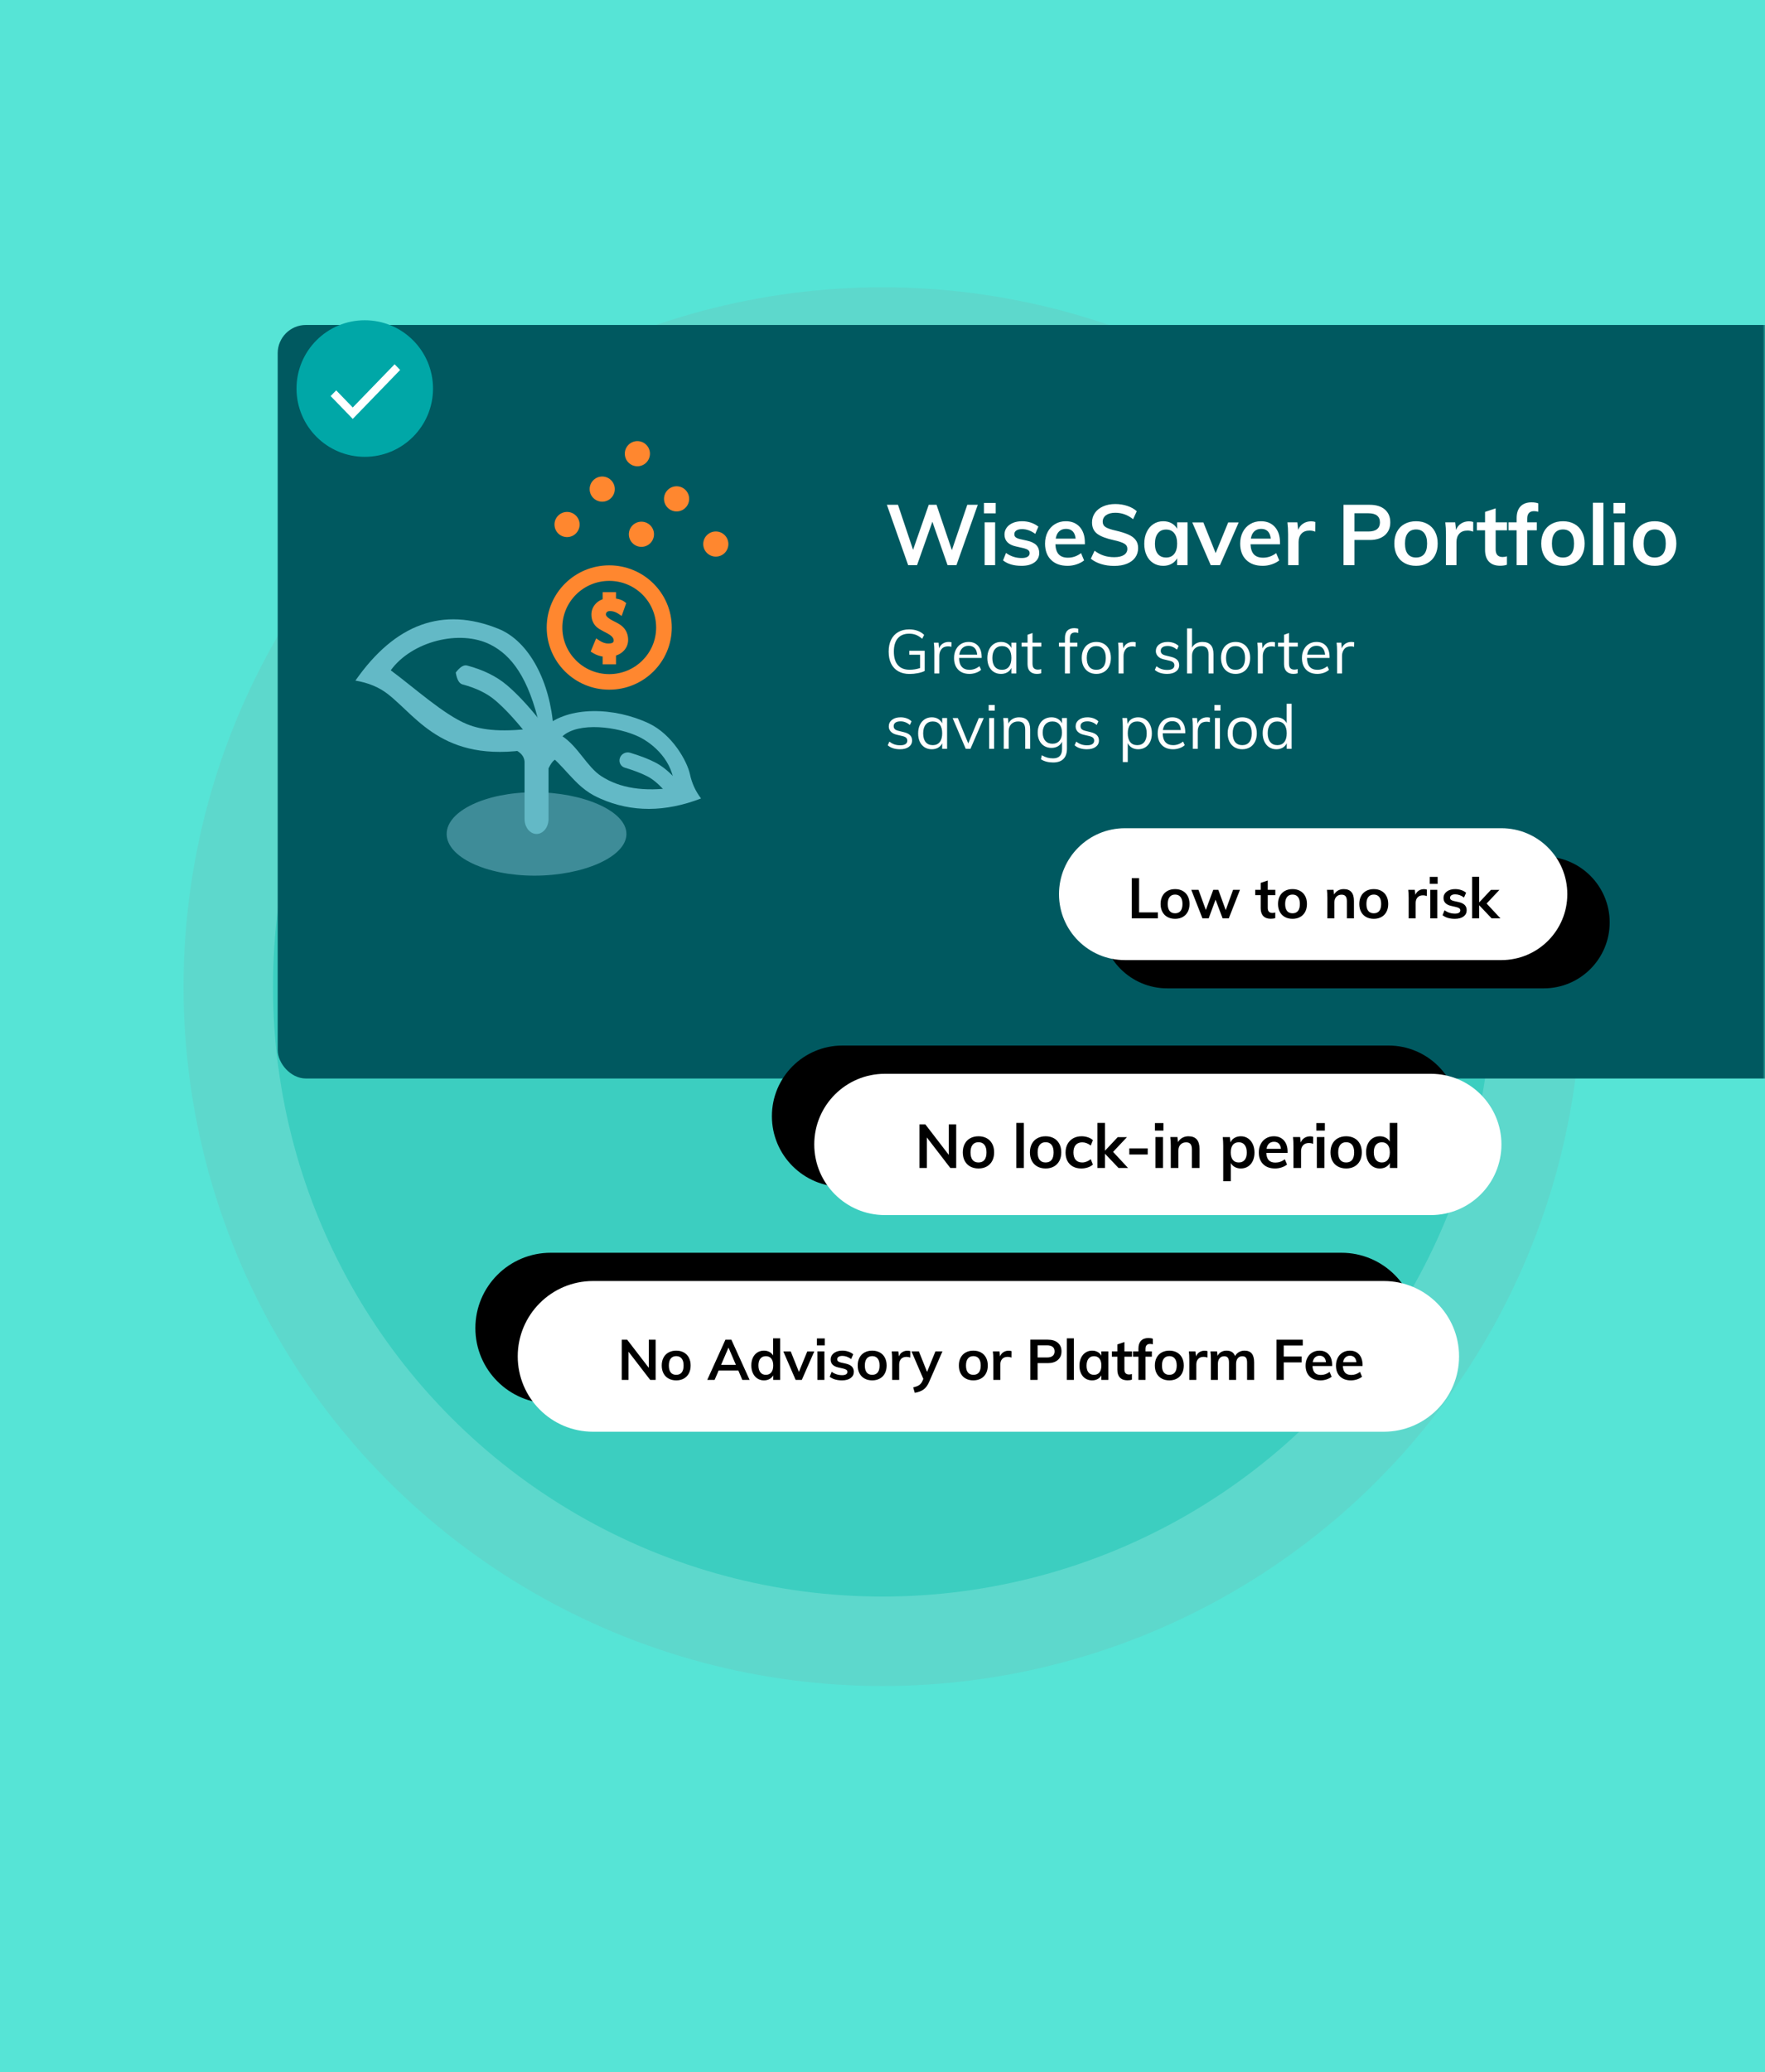 <svg xmlns="http://www.w3.org/2000/svg" xmlns:xlink="http://www.w3.org/1999/xlink" width="375" height="440" viewBox="0 0 375 440">
    <defs>
        <path id="gw42imm23a" d="M0 0H375V440H0z"/>
        <path id="pjombp7fad" d="M18.657 17.71c10.304 0 19.54-3.965 19.54-8.855C38.196 3.965 28.96 0 18.656 0 8.353 0 0 3.965 0 8.855c0 4.89 8.353 8.855 18.657 8.855z"/>
        <path id="4275eby5pf" d="M14 .857h80c7.732 0 14 6.268 14 14s-6.268 14-14 14H14c-7.732 0-14-6.268-14-14s6.268-14 14-14z"/>
        <path id="zp9hosc14h" d="M15 0h116c8.284 0 15 6.716 15 15 0 8.284-6.716 15-15 15H15C6.716 30 0 23.284 0 15 0 6.716 6.716 0 15 0z"/>
        <path id="85alb0tboj" d="M16 0h168c8.837 0 16 7.163 16 16s-7.163 16-16 16H16C7.163 32 0 24.837 0 16S7.163 0 16 0z"/>
        <filter id="cohmi3bx1c" width="127.5%" height="157.5%" x="-13.7%" y="-28.8%" filterUnits="objectBoundingBox">
            <feOffset dx="10" dy="14" in="SourceAlpha" result="shadowOffsetOuter1"/>
            <feGaussianBlur in="shadowOffsetOuter1" result="shadowBlurOuter1" stdDeviation="5"/>
            <feColorMatrix in="shadowBlurOuter1" result="shadowMatrixOuter1" values="0 0 0 0 0 0 0 0 0 0 0 0 0 0 0 0 0 0 0.15 0"/>
            <feMerge>
                <feMergeNode in="shadowMatrixOuter1"/>
                <feMergeNode in="SourceGraphic"/>
            </feMerge>
        </filter>
        <filter id="tq7ksyu0ke" width="163.9%" height="346.4%" x="-23.6%" y="-101.8%" filterUnits="objectBoundingBox">
            <feOffset dx="9" dy="6" in="SourceAlpha" result="shadowOffsetOuter1"/>
            <feGaussianBlur in="shadowOffsetOuter1" result="shadowBlurOuter1" stdDeviation="10"/>
            <feColorMatrix in="shadowBlurOuter1" values="0 0 0 0 0 0 0 0 0 0 0 0 0 0 0 0 0 0 0.3 0"/>
        </filter>
        <filter id="15ajwyb83g" width="147.3%" height="330%" x="-17.5%" y="-95%" filterUnits="objectBoundingBox">
            <feOffset dx="9" dy="6" in="SourceAlpha" result="shadowOffsetOuter1"/>
            <feGaussianBlur in="shadowOffsetOuter1" result="shadowBlurOuter1" stdDeviation="10"/>
            <feColorMatrix in="shadowBlurOuter1" values="0 0 0 0 0 0 0 0 0 0 0 0 0 0 0 0 0 0 0.3 0"/>
        </filter>
        <filter id="7prjyx4cui" width="134.5%" height="315.6%" x="-12.8%" y="-89.1%" filterUnits="objectBoundingBox">
            <feOffset dx="9" dy="6" in="SourceAlpha" result="shadowOffsetOuter1"/>
            <feGaussianBlur in="shadowOffsetOuter1" result="shadowBlurOuter1" stdDeviation="10"/>
            <feColorMatrix in="shadowBlurOuter1" values="0 0 0 0 0 0 0 0 0 0 0 0 0 0 0 0 0 0 0.3 0"/>
        </filter>
    </defs>
    <g fill="none" fill-rule="evenodd">
        <g>
            <mask id="2r6h73bq7b" fill="#fff">
                <use xlink:href="#gw42imm23a"/>
            </mask>
            <use fill="#56E4D6" xlink:href="#gw42imm23a"/>
            <circle cx="187.5" cy="209.5" r="148.5" fill="#5DD8CC" mask="url(#2r6h73bq7b)"/>
            <circle cx="187.5" cy="209.5" r="129.5" fill="#3CCEC0" mask="url(#2r6h73bq7b)"/>
            <g mask="url(#2r6h73bq7b)">
                <g filter="url(#cohmi3bx1c)" transform="translate(49 55)">
                    <rect width="335" height="160" fill="#005960" rx="6"/>
                    <path fill="#FFF" fill-rule="nonzero" d="M135.84 51l3.258-9.216L142.32 51h1.89l4.536-12.816h-2.232l-3.276 9.63-3.258-9.63h-1.656l-3.33 9.558-3.204-9.558h-2.358L133.95 51h1.89zm16.714-10.998v-2.214h-2.501v2.214h2.501zM152.43 51v-9.09h-2.233V51h2.233zm5.608.144c1.164 0 2.082-.246 2.754-.738.672-.492 1.008-1.158 1.008-1.998 0-.684-.207-1.239-.621-1.665-.414-.426-1.071-.741-1.971-.945l-1.548-.342c-.42-.108-.717-.24-.891-.396-.174-.156-.261-.366-.261-.63 0-.336.144-.6.432-.792.288-.192.69-.288 1.206-.288.96 0 1.896.336 2.808 1.008l.666-1.53c-.456-.372-.984-.657-1.584-.855-.6-.198-1.224-.297-1.872-.297-.744 0-1.398.12-1.962.36-.564.24-1.002.573-1.314.999-.312.426-.468.915-.468 1.467 0 1.332.828 2.178 2.484 2.538l1.512.342c.492.12.84.261 1.044.423.204.162.306.381.306.657 0 .324-.147.576-.441.756-.294.18-.711.27-1.251.27-1.248 0-2.358-.36-3.33-1.08l-.63 1.584c.972.768 2.28 1.152 3.924 1.152zm9.784 0c.649 0 1.287-.105 1.917-.315.63-.21 1.161-.489 1.594-.837l-.648-1.548c-.852.648-1.776.972-2.773.972-.863 0-1.514-.231-1.953-.693-.438-.462-.68-1.179-.728-2.151h6.264v-.342c0-1.416-.363-2.529-1.09-3.339-.725-.81-1.713-1.215-2.96-1.215-.852 0-1.614.201-2.286.603-.672.402-1.194.963-1.566 1.683-.373.72-.559 1.542-.559 2.466 0 1.464.427 2.616 1.279 3.456.851.84 2.021 1.26 3.51 1.26zm1.71-5.778h-4.23c.109-.672.352-1.185.73-1.539.377-.354.867-.531 1.466-.531.6 0 1.071.174 1.413.522.343.348.55.864.621 1.548zm8.183 5.796c1.044 0 1.95-.156 2.718-.468.768-.312 1.356-.753 1.764-1.323.408-.57.612-1.239.612-2.007 0-.696-.18-1.275-.54-1.737-.36-.462-.876-.84-1.548-1.134-.672-.294-1.542-.567-2.61-.819-1.032-.228-1.761-.474-2.187-.738-.426-.264-.639-.648-.639-1.152 0-.588.24-1.053.72-1.395.48-.342 1.134-.513 1.962-.513 1.38 0 2.64.456 3.78 1.368l.774-1.692c-.516-.48-1.179-.855-1.989-1.125s-1.665-.405-2.565-.405c-.984 0-1.851.168-2.601.504-.75.336-1.329.798-1.737 1.386-.408.588-.612 1.26-.612 2.016 0 1.056.366 1.86 1.098 2.412.732.552 1.902 1.002 3.51 1.35 1.032.228 1.773.471 2.223.729.45.258.675.627.675 1.107 0 .564-.243 1.002-.729 1.314-.486.312-1.173.468-2.061.468-.804 0-1.545-.111-2.223-.333-.678-.222-1.329-.567-1.953-1.035l-.792 1.692c.6.492 1.329.87 2.187 1.134.858.264 1.779.396 2.763.396zm10.433-.018c.66 0 1.248-.141 1.764-.423.516-.282.911-.675 1.188-1.179V51h2.214v-9.09h-2.214v1.368c-.276-.504-.672-.897-1.188-1.179-.517-.282-1.105-.423-1.764-.423-.78 0-1.476.201-2.088.603-.613.402-1.09.966-1.431 1.692-.342.726-.513 1.557-.513 2.493 0 .936.167 1.758.504 2.466.335.708.81 1.254 1.422 1.638.612.384 1.314.576 2.106.576zm.612-1.764c-.756 0-1.341-.252-1.755-.756-.415-.504-.621-1.224-.621-2.16 0-.948.206-1.689.62-2.223.415-.534.994-.801 1.738-.801.755 0 1.337.258 1.745.774.409.516.613 1.254.613 2.214 0 .936-.204 1.662-.612 2.178-.409.516-.984.774-1.728.774zm11.44 1.62l3.978-9.072h-2.232l-2.664 6.516-2.61-6.516h-2.358L198.237 51h1.962zm9.082.144c.648 0 1.287-.105 1.917-.315.63-.21 1.161-.489 1.594-.837l-.649-1.548c-.851.648-1.775.972-2.772.972-.864 0-1.514-.231-1.953-.693-.438-.462-.68-1.179-.728-2.151h6.263v-.342c0-1.416-.363-2.529-1.089-3.339s-1.713-1.215-2.96-1.215c-.852 0-1.614.201-2.286.603-.672.402-1.195.963-1.566 1.683-.373.72-.558 1.542-.558 2.466 0 1.464.425 2.616 1.278 3.456.852.84 2.022 1.26 3.51 1.26zm1.71-5.778h-4.23c.108-.672.352-1.185.73-1.539.377-.354.866-.531 1.466-.531s1.072.174 1.413.522c.343.348.55.864.621 1.548zM216.906 51v-4.914c0-.732.201-1.32.603-1.764.402-.444.987-.666 1.755-.666.408 0 .804.078 1.188.234l.018-2.052c-.252-.096-.552-.144-.9-.144-.624 0-1.182.156-1.674.468-.492.312-.852.762-1.08 1.35l-.18-1.602h-2.106c.096.756.144 1.614.144 2.574V51h2.232zm11.865 0v-5.346h3.24c1.368 0 2.439-.336 3.213-1.008.774-.672 1.161-1.584 1.161-2.736 0-1.152-.384-2.061-1.152-2.727-.768-.666-1.842-.999-3.222-.999h-5.562V51h2.322zm2.97-7.146h-2.97v-3.87h2.97c.816 0 1.428.165 1.836.495.408.33.612.813.612 1.449 0 .624-.207 1.101-.621 1.431-.414.33-1.023.495-1.827.495zm10.126 7.29c.913 0 1.716-.192 2.413-.576.696-.384 1.232-.933 1.61-1.647.379-.714.568-1.551.568-2.511 0-.96-.19-1.797-.567-2.511-.379-.714-.915-1.263-1.611-1.647-.697-.384-1.5-.576-2.412-.576-.924 0-1.737.192-2.44.576-.702.384-1.242.933-1.62 1.647-.377.714-.566 1.551-.566 2.511 0 .96.189 1.797.567 2.511.377.714.917 1.263 1.62 1.647.702.384 1.514.576 2.439.576zm-.017-1.764c-.756 0-1.335-.249-1.737-.747-.403-.498-.603-1.239-.603-2.223 0-.972.204-1.713.612-2.223.407-.51.99-.765 1.745-.765.745 0 1.32.255 1.728.765.409.51.613 1.251.613 2.223 0 .984-.202 1.725-.603 2.223-.403.498-.987.747-1.755.747zm8.596 1.62v-4.914c0-.732.201-1.32.603-1.764.402-.444.987-.666 1.755-.666.408 0 .804.078 1.188.234l.018-2.052c-.252-.096-.552-.144-.9-.144-.624 0-1.182.156-1.674.468-.492.312-.852.762-1.08 1.35l-.18-1.602h-2.106c.096.756.144 1.614.144 2.574V51h2.232zm9.28.126c.565 0 1.045-.072 1.44-.216v-1.782c-.324.096-.623.144-.9.144-.995 0-1.494-.534-1.494-1.602v-4.068h2.413V41.91h-2.413v-2.97l-2.25.756v2.214h-1.745v1.692h1.745v4.176c0 1.08.276 1.908.829 2.484.551.576 1.344.864 2.375.864zM265.48 51v-7.398h2.034V41.91h-2.034v-.774c0-1.068.486-1.602 1.458-1.602.252 0 .546.042.882.126v-1.782c-.384-.144-.858-.216-1.422-.216-1.02 0-1.803.291-2.349.873-.546.582-.819 1.413-.819 2.493v.882h-1.728v1.692h1.728V51h2.25zm7.607.144c.911 0 1.715-.192 2.411-.576.696-.384 1.233-.933 1.611-1.647.378-.714.567-1.551.567-2.511 0-.96-.189-1.797-.567-2.511-.377-.714-.915-1.263-1.61-1.647-.697-.384-1.5-.576-2.412-.576-.925 0-1.738.192-2.44.576-.702.384-1.242.933-1.62 1.647-.377.714-.567 1.551-.567 2.511 0 .96.19 1.797.567 2.511.378.714.918 1.263 1.62 1.647.702.384 1.515.576 2.44.576zm-.019-1.764c-.755 0-1.334-.249-1.737-.747-.401-.498-.602-1.239-.602-2.223 0-.972.204-1.713.611-2.223.409-.51.99-.765 1.747-.765.743 0 1.32.255 1.727.765.409.51.613 1.251.613 2.223 0 .984-.202 1.725-.603 2.223-.402.498-.987.747-1.755.747zm8.597 1.62V37.752h-2.232V51h2.232zm4.637-10.998v-2.214h-2.502v2.214h2.502zM286.175 51v-9.09h-2.233V51h2.233zm6.4.144c.912 0 1.716-.192 2.412-.576.696-.384 1.233-.933 1.611-1.647.378-.714.567-1.551.567-2.511 0-.96-.189-1.797-.567-2.511-.378-.714-.915-1.263-1.611-1.647-.696-.384-1.5-.576-2.412-.576-.924 0-1.737.192-2.439.576-.702.384-1.242.933-1.62 1.647-.378.714-.567 1.551-.567 2.511 0 .96.189 1.797.567 2.511.378.714.918 1.263 1.62 1.647.702.384 1.515.576 2.439.576zm-.018-1.764c-.756 0-1.335-.249-1.737-.747-.402-.498-.603-1.239-.603-2.223 0-.972.204-1.713.612-2.223.408-.51.99-.765 1.746-.765.744 0 1.32.255 1.728.765.408.51.612 1.251.612 2.223 0 .984-.201 1.725-.603 2.223-.402.498-.987.747-1.755.747zM134.239 74.104c.607 0 1.205-.058 1.794-.175.59-.118 1.066-.271 1.43-.462v-4.29h-3.276v.845h2.301v2.821c-.71.243-1.452.364-2.223.364-1.092 0-1.924-.327-2.496-.981-.572-.655-.858-1.61-.858-2.867 0-1.23.28-2.173.839-2.828.559-.654 1.362-.981 2.411-.981.537 0 1.02.085 1.45.254.429.168.868.444 1.319.825l.416-.819c-.39-.39-.856-.683-1.398-.877-.541-.196-1.137-.293-1.787-.293-.893 0-1.666.189-2.32.566-.655.376-1.157.918-1.508 1.624-.351.707-.527 1.55-.527 2.529 0 .988.175 1.837.526 2.548.352.71.86 1.255 1.528 1.632.667.376 1.46.565 2.379.565zM140.57 74v-3.731c0-.563.154-1.042.462-1.437.307-.394.777-.591 1.41-.591.26 0 .49.035.689.104l.026-.962c-.182-.052-.381-.078-.598-.078-.468 0-.884.117-1.248.351-.364.234-.628.572-.793 1.014l-.104-1.209h-1.001c.07.546.104 1.157.104 1.833V74h1.053zm6.409.091c.468 0 .925-.078 1.371-.234.447-.156.813-.368 1.099-.637l-.351-.767c-.641.511-1.343.767-2.106.767-.72 0-1.267-.212-1.644-.637-.378-.425-.57-1.053-.579-1.885h4.797v-.195c0-.997-.247-1.779-.741-2.347-.494-.567-1.174-.851-2.041-.851-.598 0-1.131.143-1.599.429-.468.286-.832.687-1.092 1.203-.26.515-.39 1.107-.39 1.774 0 1.049.29 1.874.871 2.477.58.602 1.382.903 2.405.903zm1.638-4.082h-3.809c.095-.598.314-1.062.656-1.391.343-.33.787-.494 1.333-.494.546 0 .973.16 1.28.481.308.32.488.789.54 1.404zm5.057 4.082c.511 0 .96-.11 1.345-.331.386-.222.674-.536.865-.943V74h1.04v-6.539h-1.04v1.131c-.2-.407-.49-.724-.871-.949-.381-.225-.828-.338-1.339-.338-.572 0-1.077.143-1.514.429-.438.286-.778.687-1.021 1.203-.243.515-.364 1.111-.364 1.787 0 .676.12 1.267.357 1.775.239.507.577.899 1.014 1.176.438.277.947.416 1.528.416zm.208-.871c-.65 0-1.153-.217-1.508-.65-.355-.433-.533-1.049-.533-1.846 0-.797.18-1.42.54-1.865.36-.447.86-.67 1.501-.67.641 0 1.135.217 1.482.65.347.433.52 1.053.52 1.859s-.173 1.428-.52 1.866c-.347.437-.84.656-1.482.656zm7.423.871c.338 0 .641-.043.91-.13v-.897c-.225.078-.46.117-.702.117-.364 0-.646-.097-.845-.293-.2-.195-.299-.535-.299-1.02v-3.575h1.872v-.832h-1.872v-2.054l-1.053.377v1.677h-1.274v.832h1.274v3.718c0 .685.175 1.203.526 1.553.351.352.839.527 1.463.527zm7.007-.091v-5.707h1.599v-.832h-1.599v-.871c0-.477.097-.813.292-1.008.195-.194.466-.292.813-.292.208 0 .433.035.676.104v-.897c-.286-.078-.58-.117-.884-.117-.615 0-1.094.175-1.436.526-.343.351-.514.87-.514 1.554v1.001h-1.274v.832h1.274V74h1.053zm5.616.091c.615 0 1.157-.139 1.625-.416.468-.277.83-.672 1.085-1.183.256-.511.384-1.11.384-1.794 0-.685-.128-1.283-.383-1.794-.256-.511-.618-.906-1.086-1.183-.468-.277-1.01-.416-1.625-.416s-1.157.139-1.625.416c-.468.277-.83.672-1.085 1.183-.256.511-.384 1.11-.384 1.794 0 .685.128 1.283.383 1.794.256.511.618.906 1.086 1.183.468.277 1.01.416 1.625.416zm0-.871c-.65 0-1.15-.215-1.501-.644-.351-.428-.527-1.055-.527-1.878 0-.797.178-1.415.533-1.852.355-.438.854-.657 1.495-.657.633 0 1.127.219 1.482.657.355.437.533 1.055.533 1.852 0 .823-.173 1.45-.52 1.879-.347.428-.845.643-1.495.643zm5.785.78v-3.731c0-.563.154-1.042.462-1.437.307-.394.777-.591 1.41-.591.26 0 .49.035.689.104l.026-.962c-.182-.052-.381-.078-.598-.078-.468 0-.884.117-1.248.351-.364.234-.628.572-.793 1.014l-.104-1.209h-1.001c.07.546.104 1.157.104 1.833V74h1.053zm9.256.091c.789 0 1.413-.169 1.872-.507.46-.338.689-.789.689-1.352 0-.468-.147-.847-.442-1.138-.295-.29-.745-.504-1.352-.643l-1.105-.273c-.355-.087-.613-.208-.774-.364-.16-.156-.24-.368-.24-.637 0-.32.128-.57.383-.748.256-.177.618-.266 1.086-.266.702 0 1.36.256 1.976.767l.351-.767c-.277-.277-.62-.49-1.027-.637-.407-.147-.84-.221-1.3-.221-.754 0-1.36.18-1.82.54-.46.36-.689.825-.689 1.397 0 .433.15.806.448 1.118.3.312.722.529 1.268.65l1.105.26c.399.087.685.208.858.364.173.156.26.364.26.624 0 .32-.128.566-.383.735-.256.169-.631.253-1.125.253-.45 0-.858-.06-1.222-.182-.364-.121-.724-.32-1.079-.598l-.351.78c.641.563 1.512.845 2.613.845zM194.26 74v-3.744c0-.633.182-1.135.546-1.508.364-.373.85-.559 1.456-.559.52 0 .901.14 1.144.423.243.281.364.725.364 1.332V74h1.053v-4.108c0-1.725-.784-2.587-2.353-2.587-.494 0-.934.104-1.32.312-.385.208-.682.511-.89.91v-4.095h-1.053V74h1.053zm9.256.091c.615 0 1.157-.139 1.625-.416.468-.277.83-.672 1.085-1.183.256-.511.384-1.11.384-1.794 0-.685-.128-1.283-.384-1.794-.255-.511-.617-.906-1.085-1.183-.468-.277-1.01-.416-1.625-.416s-1.157.139-1.625.416c-.468.277-.83.672-1.085 1.183-.256.511-.384 1.11-.384 1.794 0 .685.128 1.283.383 1.794.256.511.618.906 1.086 1.183.468.277 1.01.416 1.625.416zm0-.871c-.65 0-1.15-.215-1.501-.644-.351-.428-.527-1.055-.527-1.878 0-.797.178-1.415.533-1.852.355-.438.854-.657 1.495-.657.633 0 1.127.219 1.482.657.355.437.533 1.055.533 1.852 0 .823-.173 1.45-.52 1.879-.347.428-.845.643-1.495.643zm5.785.78v-3.731c0-.563.154-1.042.462-1.437.307-.394.777-.591 1.41-.591.26 0 .49.035.689.104l.026-.962c-.182-.052-.381-.078-.598-.078-.468 0-.884.117-1.248.351-.364.234-.628.572-.793 1.014l-.104-1.209h-1.001c.07.546.104 1.157.104 1.833V74h1.053zm6.5.091c.338 0 .641-.043.91-.13v-.897c-.225.078-.46.117-.702.117-.364 0-.646-.097-.845-.293-.2-.195-.299-.535-.299-1.02v-3.575h1.872v-.832h-1.872v-2.054l-1.053.377v1.677h-1.274v.832h1.274v3.718c0 .685.175 1.203.526 1.553.352.352.839.527 1.463.527zm5.096 0c.468 0 .925-.078 1.371-.234.447-.156.813-.368 1.099-.637l-.351-.767c-.641.511-1.343.767-2.106.767-.72 0-1.267-.212-1.644-.637-.377-.425-.57-1.053-.579-1.885h4.797v-.195c0-.997-.247-1.779-.741-2.347-.494-.567-1.174-.851-2.041-.851-.598 0-1.131.143-1.599.429-.468.286-.832.687-1.092 1.203-.26.515-.39 1.107-.39 1.774 0 1.049.29 1.874.871 2.477.58.602 1.382.903 2.405.903zm1.638-4.082h-3.809c.095-.598.314-1.062.656-1.391.343-.33.787-.494 1.333-.494.546 0 .973.16 1.28.481.308.32.488.789.54 1.404zM226.136 74v-3.731c0-.563.154-1.042.462-1.437.307-.394.777-.591 1.41-.591.26 0 .49.035.689.104l.026-.962c-.182-.052-.381-.078-.598-.078-.468 0-.884.117-1.248.351-.364.234-.628.572-.793 1.014l-.104-1.209h-1.001c.07.546.104 1.157.104 1.833V74h1.053zm-93.912 16.091c.789 0 1.413-.169 1.872-.507.46-.338.689-.789.689-1.352 0-.468-.147-.847-.442-1.138-.295-.29-.745-.504-1.352-.643l-1.105-.273c-.355-.087-.613-.208-.773-.364-.16-.156-.241-.368-.241-.637 0-.32.128-.57.383-.748.256-.177.618-.266 1.086-.266.702 0 1.36.256 1.976.767l.351-.767c-.277-.277-.62-.49-1.027-.637-.407-.147-.84-.221-1.3-.221-.754 0-1.36.18-1.82.54-.46.36-.689.825-.689 1.397 0 .433.15.806.448 1.118.3.312.722.529 1.268.65l1.105.26c.399.087.685.208.858.364.173.156.26.364.26.624 0 .32-.128.566-.383.735-.256.169-.631.253-1.125.253-.45 0-.858-.06-1.222-.182-.364-.121-.724-.32-1.079-.598l-.351.78c.641.563 1.512.845 2.613.845zm6.747 0c.511 0 .96-.11 1.345-.331.386-.222.674-.536.865-.943V90h1.04v-6.539h-1.04v1.131c-.2-.407-.49-.724-.871-.949-.381-.225-.828-.338-1.339-.338-.572 0-1.077.143-1.514.429-.438.286-.778.687-1.021 1.203-.243.515-.364 1.111-.364 1.787 0 .676.12 1.267.357 1.775.239.507.577.899 1.014 1.176.438.277.947.416 1.528.416zm.208-.871c-.65 0-1.153-.217-1.508-.65-.355-.433-.533-1.049-.533-1.846 0-.797.18-1.42.54-1.865.36-.447.86-.67 1.501-.67.641 0 1.135.217 1.482.65.347.433.52 1.053.52 1.859s-.173 1.428-.52 1.866c-.347.437-.84.656-1.482.656zm8.008.78l2.821-6.526h-1.053l-2.236 5.382-2.21-5.382h-1.105L146.186 90h1.001zm5.161-8.112v-1.196h-1.287v1.196h1.287zm-.13 8.112v-6.539h-1.053V90h1.053zm3.094 0v-3.744c0-.633.182-1.135.546-1.508.364-.373.85-.559 1.456-.559.52 0 .901.14 1.144.423.243.281.364.725.364 1.332V90h1.053v-4.108c0-1.725-.784-2.587-2.353-2.587-.511 0-.966.115-1.365.344-.399.23-.698.557-.897.982l-.104-1.17h-1.001c.07.546.104 1.157.104 1.833V90h1.053zm9.425 2.899c.97 0 1.705-.25 2.203-.748.499-.498.748-1.232.748-2.203v-6.487h-1.053v1.131c-.2-.407-.492-.724-.877-.949-.386-.225-.839-.338-1.359-.338-.572 0-1.081.134-1.528.403-.446.269-.79.65-1.033 1.144-.243.494-.364 1.062-.364 1.703s.121 1.209.364 1.703.587.875 1.034 1.144c.446.269.955.403 1.527.403.529 0 .986-.115 1.371-.345.386-.23.679-.552.878-.968v1.547c0 .659-.16 1.155-.481 1.489-.32.333-.797.5-1.43.5-.442 0-.847-.052-1.215-.156-.369-.104-.761-.273-1.177-.507l-.182.858c.72.45 1.577.676 2.574.676zm-.13-3.978c-.641 0-1.146-.21-1.514-.63-.369-.42-.553-1-.553-1.736 0-.737.184-1.315.553-1.736.368-.42.873-.63 1.514-.63.633 0 1.129.21 1.488.63.36.42.54 1 .54 1.736 0 .737-.18 1.315-.54 1.735-.36.42-.855.631-1.488.631zm7.319 1.17c.789 0 1.413-.169 1.872-.507.46-.338.689-.789.689-1.352 0-.468-.147-.847-.442-1.138-.295-.29-.745-.504-1.352-.643l-1.105-.273c-.355-.087-.613-.208-.773-.364-.16-.156-.241-.368-.241-.637 0-.32.128-.57.383-.748.256-.177.618-.266 1.086-.266.702 0 1.36.256 1.976.767l.351-.767c-.277-.277-.62-.49-1.027-.637-.407-.147-.84-.221-1.3-.221-.754 0-1.36.18-1.82.54-.46.36-.689.825-.689 1.397 0 .433.15.806.448 1.118.3.312.722.529 1.268.65l1.105.26c.399.087.685.208.858.364.173.156.26.364.26.624 0 .32-.128.566-.384.735-.255.169-.63.253-1.124.253-.45 0-.858-.06-1.222-.182-.364-.121-.724-.32-1.079-.598l-.351.78c.641.563 1.512.845 2.613.845zm8.684 2.717v-4.017c.2.416.49.737.871.962.381.225.828.338 1.339.338.58 0 1.09-.139 1.528-.416.437-.277.777-.67 1.02-1.176.243-.507.364-1.099.364-1.775 0-.676-.121-1.272-.364-1.788-.243-.515-.585-.916-1.027-1.202-.442-.286-.949-.429-1.521-.429-.537 0-1.003.123-1.397.37-.395.248-.683.596-.865 1.047l-.104-1.261h-1.001c.07.546.104 1.157.104 1.833v7.514h1.053zm2.015-3.588c-.65 0-1.148-.219-1.495-.656-.347-.438-.52-1.06-.52-1.866s.173-1.426.52-1.859c.347-.433.845-.65 1.495-.65.633 0 1.127.223 1.482.67.355.446.533 1.068.533 1.865 0 .797-.175 1.413-.526 1.846-.352.433-.848.65-1.489.65zm7.618.871c.468 0 .925-.078 1.371-.234.447-.156.813-.368 1.099-.637l-.351-.767c-.641.511-1.343.767-2.106.767-.72 0-1.268-.212-1.644-.637-.377-.425-.57-1.053-.579-1.885h4.797v-.195c0-.997-.247-1.779-.741-2.347-.494-.567-1.174-.851-2.041-.851-.598 0-1.131.143-1.599.429-.468.286-.832.687-1.092 1.203-.26.515-.39 1.107-.39 1.774 0 1.049.29 1.874.871 2.477.58.602 1.382.903 2.405.903zm1.638-4.082h-3.809c.095-.598.314-1.062.656-1.391.343-.33.787-.494 1.333-.494.546 0 .973.16 1.28.481.308.32.488.789.54 1.404zM195.482 90v-3.731c0-.563.154-1.042.462-1.437.307-.394.777-.591 1.41-.591.26 0 .49.035.689.104l.026-.962c-.182-.052-.381-.078-.598-.078-.468 0-.884.117-1.248.351-.364.234-.628.572-.793 1.014l-.104-1.209h-1.001c.07.546.104 1.157.104 1.833V90h1.053zm4.836-8.112v-1.196h-1.287v1.196h1.287zm-.13 8.112v-6.539h-1.053V90h1.053zm4.745.091c.615 0 1.157-.139 1.625-.416.468-.277.83-.672 1.085-1.183.256-.511.384-1.11.384-1.794 0-.685-.128-1.283-.383-1.794-.256-.511-.618-.906-1.086-1.183-.468-.277-1.01-.416-1.625-.416s-1.157.139-1.625.416c-.468.277-.83.672-1.085 1.183-.256.511-.384 1.11-.384 1.794 0 .685.128 1.283.383 1.794.256.511.618.906 1.086 1.183.468.277 1.01.416 1.625.416zm0-.871c-.65 0-1.15-.215-1.501-.644-.351-.428-.527-1.055-.527-1.878 0-.797.178-1.415.533-1.852.355-.438.854-.657 1.495-.657.633 0 1.127.219 1.482.657.355.437.533 1.055.533 1.852 0 .823-.173 1.45-.52 1.879-.347.428-.845.643-1.495.643zm7.241.871c.511 0 .96-.11 1.345-.331.386-.222.674-.536.865-.943V90h1.04v-9.568h-1.053v4.134c-.19-.399-.477-.709-.858-.93-.381-.22-.828-.331-1.339-.331-.572 0-1.079.139-1.521.416-.442.277-.782.67-1.02 1.176-.239.507-.358 1.099-.358 1.775 0 .676.121 1.272.364 1.788.243.515.583.916 1.02 1.202.438.286.943.429 1.515.429zm.208-.871c-.641 0-1.142-.223-1.501-.67-.36-.446-.54-1.072-.54-1.878 0-.789.18-1.4.54-1.833.36-.433.86-.65 1.501-.65.641 0 1.135.219 1.482.657.347.437.52 1.055.52 1.852 0 .806-.173 1.428-.52 1.866-.347.437-.84.656-1.482.656z"/>
                </g>
            </g>
            <g mask="url(#2r6h73bq7b)">
                <g>
                    <g fill="#FF872F">
                        <g transform="translate(67 91) translate(49.157) rotate(-90 12.5 12.424)">
                            <circle cx="19.591" cy="19.188" r="2.671" transform="rotate(-45 19.591 19.188)"/>
                            <circle cx="12.072" cy="11.717" r="2.671" transform="rotate(-45 12.072 11.717)"/>
                            <circle cx="4.552" cy="4.246" r="2.671" transform="rotate(-45 4.552 4.246)"/>
                        </g>
                        <g transform="translate(67 91) translate(49.157) rotate(-90 21.436 5.559)">
                            <circle cx="12.072" cy="11.717" r="2.671" transform="rotate(-45 12.072 11.717)"/>
                            <circle cx="4.552" cy="4.246" r="2.671" transform="rotate(-45 4.552 4.246)"/>
                        </g>
                        <g transform="translate(67 91) translate(49.157) rotate(-90 30.376 -1.306)">
                            <circle cx="4.552" cy="4.246" r="2.671" transform="rotate(-45 4.552 4.246)"/>
                        </g>
                    </g>
                    <g fill="#63B9C6">
                        <path d="M32.682 1.846L30.77-1.32 27.759.709c-8.729 4.415-15.028 11.898-14.9 19.008.23 12.728 7.562 20.623 21.997 23.684-.65-2.708-.666-5.207-.049-7.497 2.156-7.998 9.352-17.232-2.125-34.058zm-3.984 1.571c4.051 6.72 5.362 11.03 5.409 14.558.07 5.293-2.753 13.337-4.196 19.37-7.42-1.709-13.789-10.103-13.291-17.387.331-4.856 3.132-10.136 12.078-16.54z" transform="translate(67 91) translate(6.643 33) rotate(113 25.938 21.04)"/>
                        <path d="M58.014 37.103c.69-1.026 1.33-1.479 1.924-1.359 2.217.449 4.054 1.135 5.51 2.079 1.364.882 2.838 2.076 4.432 3.582.673.635.726 1.72.118 2.424s-1.646.759-2.319.123c-1.457-1.376-2.78-2.447-3.96-3.21-1.085-.704-2.553-1.253-4.405-1.627-.593-.12-1.026-.791-1.3-2.012z" transform="translate(67 91) translate(6.643 33) scale(-1 1) rotate(-60 0 151.289)"/>
                        <path d="M57.899 18.114c-.825 1.726-1.986 3.197-3.484 4.412-2.248 1.823-5.84 7.23-5.685 12.682.23 8.056 4.38 16.972 10.856 19.436l4.098 1.56.526-4.527c.14-1.209.451-2.329 1.165-4.292l.77-2.08c.784-2.137 1.078-3.133 1.333-4.604.213-1.233.231-2.412.16-3.613-.423-7.195-3.67-13.52-9.74-18.974zm.521 6.132c3.75 5.277 5.377 10.25 4.884 14.92-.376 3.56-3.326 7.17-3.798 11.179-4.337-1.63-7.138-9.527-7.28-14.445-.094-3.278 1.19-9.036 6.194-11.654z" transform="translate(67 91) translate(6.643 33) rotate(117 58.2 37.159)"/>
                        <path d="M23.188 18.805c.898-1.184 1.7-1.683 2.405-1.495 3.43.91 6.262 2.3 8.48 4.185 2.086 1.772 4.347 4.175 6.796 7.21.705.874.599 2.18-.237 2.916-.835.737-2.083.626-2.788-.248-2.3-2.852-4.394-5.076-6.267-6.668-1.74-1.48-4.054-2.614-6.958-3.385-.706-.188-1.183-1.026-1.43-2.515z" transform="translate(67 91) translate(6.643 33)"/>
                    </g>
                    <g>
                        <g transform="translate(67 91) translate(27.9 62.04) translate(0 15.18)">
                            <use fill="#3E8C98" xlink:href="#pjombp7fad"/>
                        </g>
                        <path fill="#63B9C6" d="M19.098 0c1.343 0 2.442 1.294 2.54 2.934l.007.237v17.693c0 1.751-1.14 3.171-2.547 3.171-1.342 0-2.442-1.294-2.54-2.934l-.006-.237V3.171C16.552 1.42 17.692 0 19.098 0z" transform="translate(67 91) translate(27.9 62.04)"/>
                        <path fill="#63B9C6" d="M20.371 3.795h2.547l1.91 3.614c-.85.301-1.486.603-1.91.904-.425.301-.849.903-1.273 1.807L20.37 3.795z" transform="translate(67 91) translate(27.9 62.04)"/>
                        <path fill="#63B9C6" d="M12.732 2.53h2.547l3.183 2.71c-.85.302-1.698.754-2.547 1.356-.849.602-1.273 1.355-1.273 2.259l-1.91-6.325z" transform="translate(67 91) translate(27.9 62.04) matrix(-1 0 0 1 31.194 0)"/>
                    </g>
                    <g fill="#FF872F" fill-rule="nonzero">
                        <path d="M13.286 0C20.623 0 26.57 5.91 26.57 13.2c0 7.29-5.948 13.2-13.285 13.2C5.948 26.4 0 20.49 0 13.2 0 5.91 5.948 0 13.286 0zm0 3.3c-5.503 0-9.965 4.432-9.965 9.9s4.462 9.9 9.965 9.9 9.964-4.432 9.964-9.9-4.461-9.9-9.964-9.9z" transform="translate(67 91) translate(49.157 29.04)"/>
                        <path d="M14.727 5.698h-2.844V7.2l-.114.04c-.598.23-1.1.585-1.497 1.064-.513.62-.773 1.345-.773 2.154 0 .532.094 1.023.282 1.468.19.45.465.838.822 1.163.306.279.812.596 1.53.967l.28.142c.763.38 1.268.723 1.504 1.001.214.253.313.502.313.763 0 .435-.296.638-1.18.638-.559 0-1.137-.182-1.741-.558l-.807-.532-1.16 2.796.39.247.268.16c.54.304 1.118.512 1.731.624l.152.024v1.655h2.84V19.15l.105-.034c.673-.24 1.227-.605 1.654-1.098.54-.624.815-1.364.815-2.197 0-.568-.1-1.09-.301-1.564-.202-.475-.497-.893-.882-1.249-.328-.303-.81-.615-1.453-.945l-.285-.142c-1.233-.597-1.802-1.128-1.802-1.476 0-.226.067-.391.209-.529.138-.134.35-.207.668-.207.576 0 1.126.164 1.661.498l.81.54.967-2.721-.307-.244-.17-.125c-.416-.28-.946-.473-1.59-.588l-.104-.017.009-1.353zM12.99 6.797h.622l-.006 1.225.793.093.245.039c.316.057.588.136.814.234l.11.052-.226.634-.113-.058c-.573-.273-1.165-.408-1.778-.408-.59 0-1.081.17-1.443.522-.358.348-.54.797-.54 1.314 0 .864.747 1.61 2.165 2.336l.257.128c.696.339 1.189.645 1.47.905.27.25.475.54.616.871.142.334.214.711.214 1.136 0 .57-.18 1.056-.547 1.48-.375.432-.904.734-1.604.903l-.422.103-.001 1.61h-.626v-1.541l-.824-.081-.278-.045c-.368-.07-.722-.186-1.062-.347l-.099-.051.292-.704.212.11c.609.296 1.214.444 1.819.444 1.427 0 2.287-.59 2.287-1.738 0-.531-.197-1.027-.573-1.47-.315-.372-.836-.743-1.57-1.131l-.724-.372c-.543-.289-.92-.53-1.12-.711-.238-.217-.42-.475-.548-.778-.13-.306-.195-.652-.195-1.042 0-.555.17-1.033.52-1.456.354-.427.828-.712 1.44-.86l.424-.102V6.797z" transform="translate(67 91) translate(49.157 29.04)"/>
                        <path d="M14.17 20.467v-1.73c.807-.195 1.438-.555 1.892-1.078.454-.524.681-1.137.681-1.839 0-.496-.085-.946-.257-1.35-.172-.403-.421-.757-.75-1.06-.327-.303-.862-.635-1.604-.996-1.407-.682-2.111-1.339-2.111-1.97 0-.371.125-.678.374-.922.25-.243.602-.364 1.056-.364.767 0 1.496.245 2.187.737l.598-1.685c-.454-.36-1.145-.586-2.073-.677l.007-1.285h-1.733v1.36c-.727.176-1.306.525-1.737 1.046-.431.521-.647 1.123-.647 1.805 0 .46.08.88.238 1.255.16.376.388.7.685.97.298.271.86.612 1.684 1.023.825.411 1.385.79 1.68 1.14.296.348.443.72.443 1.116 0 .792-.578 1.188-1.733 1.188-.752 0-1.516-.27-2.293-.812l-.727 1.752c.727.461 1.529.722 2.407.782v1.594h1.733z" transform="translate(67 91) translate(49.157 29.04)"/>
                    </g>
                </g>
            </g>
            <g mask="url(#2r6h73bq7b)">
                <g>
                    <g>
                        <g transform="translate(225 175)">
                            <use fill="#000" filter="url(#tq7ksyu0ke)" xlink:href="#4275eby5pf"/>
                            <use fill="#FFF" xlink:href="#4275eby5pf"/>
                        </g>
                    </g>
                    <path fill="#000" fill-rule="nonzero" d="M21.012 20v-1.272h-3.996v-7.272h-1.548V20h5.544zm3.66.096c.608 0 1.144-.128 1.608-.384.464-.256.822-.622 1.074-1.098.252-.476.378-1.034.378-1.674 0-.64-.126-1.198-.378-1.674s-.61-.842-1.074-1.098c-.464-.256-1-.384-1.608-.384-.616 0-1.158.128-1.626.384-.468.256-.828.622-1.08 1.098-.252.476-.378 1.034-.378 1.674 0 .64.126 1.198.378 1.674s.612.842 1.08 1.098c.468.256 1.01.384 1.626.384zm-.012-1.176c-.504 0-.89-.166-1.158-.498-.268-.332-.402-.826-.402-1.482 0-.648.136-1.142.408-1.482.272-.34.66-.51 1.164-.51.496 0 .88.17 1.152.51.272.34.408.834.408 1.482 0 .656-.134 1.15-.402 1.482-.268.332-.658.498-1.17.498zM31.8 20l1.464-3.972 1.5 3.972h1.308l2.376-6.06h-1.464l-1.56 4.308-1.572-4.308h-1.08L31.2 18.212l-1.56-4.272h-1.536L30.48 20h1.32zm13.188.084c.376 0 .696-.048.96-.144v-1.188c-.216.064-.416.096-.6.096-.664 0-.996-.356-.996-1.068v-2.712h1.608V13.94h-1.608v-1.98l-1.5.504v1.476h-1.164v1.128h1.164v2.784c0 .72.184 1.272.552 1.656.368.384.896.576 1.584.576zm4.632.012c.608 0 1.144-.128 1.608-.384.464-.256.822-.622 1.074-1.098.252-.476.378-1.034.378-1.674 0-.64-.126-1.198-.378-1.674s-.61-.842-1.074-1.098c-.464-.256-1-.384-1.608-.384-.616 0-1.158.128-1.626.384-.468.256-.828.622-1.08 1.098-.252.476-.378 1.034-.378 1.674 0 .64.126 1.198.378 1.674s.612.842 1.08 1.098c.468.256 1.01.384 1.626.384zm-.012-1.176c-.504 0-.89-.166-1.158-.498-.268-.332-.402-.826-.402-1.482 0-.648.136-1.142.408-1.482.272-.34.66-.51 1.164-.51.496 0 .88.17 1.152.51.272.34.408.834.408 1.482 0 .656-.134 1.15-.402 1.482-.268.332-.658.498-1.17.498zM58.512 20v-3.432c0-.48.14-.866.42-1.158.28-.292.648-.438 1.104-.438.384 0 .668.11.852.33.184.22.276.57.276 1.05V20h1.5v-3.72c0-1.664-.724-2.496-2.172-2.496-.448 0-.85.1-1.206.3-.356.2-.638.484-.846.852l-.108-.996h-1.404c.064.504.096 1.076.096 1.716V20h1.488zm8.376.096c.608 0 1.144-.128 1.608-.384.464-.256.822-.622 1.074-1.098.252-.476.378-1.034.378-1.674 0-.64-.126-1.198-.378-1.674s-.61-.842-1.074-1.098c-.464-.256-1-.384-1.608-.384-.616 0-1.158.128-1.626.384-.468.256-.828.622-1.08 1.098-.252.476-.378 1.034-.378 1.674 0 .64.126 1.198.378 1.674s.612.842 1.08 1.098c.468.256 1.01.384 1.626.384zm-.012-1.176c-.504 0-.89-.166-1.158-.498-.268-.332-.402-.826-.402-1.482 0-.648.136-1.142.408-1.482.272-.34.66-.51 1.164-.51.496 0 .88.17 1.152.51.272.34.408.834.408 1.482 0 .656-.134 1.15-.402 1.482-.268.332-.658.498-1.17.498zM75.78 20v-3.276c0-.488.134-.88.402-1.176.268-.296.658-.444 1.17-.444.272 0 .536.052.792.156l.012-1.368c-.168-.064-.368-.096-.6-.096-.416 0-.788.104-1.116.312-.328.208-.568.508-.72.9l-.12-1.068h-1.404c.064.504.096 1.076.096 1.716V20h1.488zm4.668-7.332v-1.476H78.78v1.476h1.668zM80.364 20v-6.06h-1.488V20h1.488zm3.744.096c.776 0 1.388-.164 1.836-.492.448-.328.672-.772.672-1.332 0-.456-.138-.826-.414-1.11-.276-.284-.714-.494-1.314-.63l-1.032-.228c-.28-.072-.478-.16-.594-.264-.116-.104-.174-.244-.174-.42 0-.224.096-.4.288-.528.192-.128.46-.192.804-.192.64 0 1.264.224 1.872.672l.444-1.02c-.304-.248-.656-.438-1.056-.57-.4-.132-.816-.198-1.248-.198-.496 0-.932.08-1.308.24-.376.16-.668.382-.876.666-.208.284-.312.61-.312.978 0 .888.552 1.452 1.656 1.692l1.008.228c.328.08.56.174.696.282.136.108.204.254.204.438 0 .216-.098.384-.294.504-.196.12-.474.18-.834.18-.832 0-1.572-.24-2.22-.72l-.42 1.056c.648.512 1.52.768 2.616.768zm5.16-.096v-2.796L91.92 20h1.872l-2.94-3.156 2.724-2.892h-1.812l-2.496 2.664v-5.448H87.78V20h1.488z" transform="translate(225 175)"/>
                </g>
            </g>
            <g mask="url(#2r6h73bq7b)">
                <g>
                    <g>
                        <g transform="translate(173 228) rotate(180 73 15)">
                            <use fill="#000" filter="url(#15ajwyb83g)" xlink:href="#zp9hosc14h"/>
                            <use fill="#FFF" xlink:href="#zp9hosc14h"/>
                        </g>
                    </g>
                    <path fill="#000" fill-rule="nonzero" d="M23.919 20v-6.487L28.91 20h1.248v-9.256h-1.573v6.474l-4.979-6.474h-1.248V20h1.56zm10.985.104c.658 0 1.239-.139 1.741-.416.503-.277.891-.674 1.164-1.19.273-.515.41-1.12.41-1.813 0-.693-.137-1.298-.41-1.813-.273-.516-.66-.913-1.163-1.19-.503-.277-1.084-.416-1.742-.416-.668 0-1.255.139-1.762.416-.507.277-.897.674-1.17 1.19-.273.515-.41 1.12-.41 1.813 0 .693.137 1.298.41 1.814.273.515.663.912 1.17 1.189.507.277 1.094.416 1.761.416zm-.014-1.274c-.546 0-.964-.18-1.254-.54-.29-.36-.436-.894-.436-1.605 0-.702.148-1.237.442-1.605.295-.369.715-.553 1.261-.553.538 0 .954.184 1.248.553.295.368.442.903.442 1.605 0 .71-.145 1.246-.435 1.606-.29.36-.713.539-1.267.539zM44.537 20v-9.568h-1.611V20h1.611zm4.628.104c.66 0 1.24-.139 1.742-.416.503-.277.891-.674 1.164-1.19.273-.515.41-1.12.41-1.813 0-.693-.137-1.298-.41-1.813-.273-.516-.66-.913-1.163-1.19-.503-.277-1.084-.416-1.742-.416-.668 0-1.255.139-1.762.416-.507.277-.897.674-1.17 1.19-.273.515-.41 1.12-.41 1.813 0 .693.137 1.298.41 1.814.273.515.663.912 1.17 1.189.507.277 1.094.416 1.761.416zm-.013-1.274c-.546 0-.964-.18-1.254-.54-.29-.36-.435-.894-.435-1.605 0-.702.147-1.237.441-1.605.295-.369.715-.553 1.261-.553.538 0 .954.184 1.248.553.295.368.443.903.443 1.605 0 .71-.146 1.246-.436 1.606-.29.36-.713.539-1.267.539zm7.58 1.274c.485 0 .948-.074 1.39-.221.442-.147.802-.351 1.08-.611l-.456-1.144c-.277.225-.572.399-.883.52-.313.121-.62.182-.924.182-.598 0-1.059-.182-1.384-.546-.325-.364-.488-.893-.488-1.586 0-.693.165-1.224.494-1.593.33-.368.79-.552 1.378-.552.304 0 .611.058.923.175.313.117.607.289.885.514l.454-1.144c-.26-.26-.608-.464-1.046-.611-.438-.147-.89-.221-1.359-.221-.675 0-1.271.145-1.787.435-.516.29-.914.696-1.196 1.216-.282.52-.422 1.122-.422 1.807 0 .685.134 1.28.402 1.788.27.506.655.899 1.157 1.176.503.277 1.097.416 1.782.416zM61.774 20v-3.029L64.647 20h2.028l-3.184-3.419 2.95-3.133h-1.963l-2.703 2.886v-5.902h-1.612V20h1.612zm9.074-2.86v-1.3h-3.913v1.3h3.912zm3.34-5.083v-1.599h-1.806v1.599h1.806zM74.1 20v-6.565h-1.612V20h1.612zm3.263 0v-3.718c0-.52.151-.938.455-1.255.303-.316.702-.474 1.196-.474.415 0 .723.12.922.357.2.239.3.618.3 1.138V20h1.624v-4.03c0-1.803-.784-2.704-2.352-2.704-.486 0-.921.108-1.307.325-.386.217-.691.524-.916.923l-.118-1.079h-1.52c.069.546.103 1.166.103 1.859V20h1.613zm11.14 2.808v-3.861c.2.364.486.648.859.852.372.203.797.305 1.273.305.573 0 1.077-.139 1.515-.416.438-.277.778-.672 1.02-1.183.243-.511.365-1.105.365-1.781 0-.676-.124-1.276-.371-1.8-.247-.525-.59-.932-1.027-1.223-.438-.29-.938-.435-1.501-.435-.512 0-.963.115-1.353.345-.39.23-.671.548-.844.955l-.13-1.131h-1.522c.07.546.105 1.166.105 1.859v7.514h1.611zm1.69-3.978c-.545 0-.966-.184-1.26-.552-.295-.369-.442-.895-.442-1.58 0-.693.147-1.226.442-1.599.294-.373.719-.559 1.273-.559.538 0 .954.193 1.249.579.294.385.442.92.442 1.605 0 .676-.148 1.196-.442 1.56-.295.364-.715.546-1.261.546zm7.723 1.274c.467 0 .929-.076 1.384-.227.455-.152.838-.354 1.15-.605l-.468-1.118c-.615.468-1.282.702-2.001.702-.624 0-1.095-.167-1.411-.5-.316-.334-.492-.852-.526-1.554h4.523v-.247c0-1.023-.262-1.826-.786-2.412-.524-.585-1.237-.877-2.139-.877-.615 0-1.165.145-1.65.435-.486.29-.863.696-1.132 1.216-.268.52-.402 1.114-.402 1.781 0 1.057.307 1.89.922 2.496.616.607 1.46.91 2.535.91zm1.234-4.173h-3.055c.079-.485.254-.856.527-1.111.273-.256.626-.384 1.06-.384.433 0 .773.126 1.02.377s.397.624.449 1.118zM103.428 20v-3.549c0-.529.145-.953.435-1.274.29-.32.713-.481 1.267-.481.295 0 .581.056.858.169l.014-1.482c-.183-.07-.4-.104-.65-.104-.451 0-.854.113-1.21.338-.355.225-.615.55-.78.975l-.13-1.157h-1.52c.069.546.103 1.166.103 1.859V20h1.613zm5.056-7.943v-1.599h-1.806v1.599h1.806zm-.09 7.943v-6.565h-1.612V20h1.611zm4.627.104c.66 0 1.24-.139 1.743-.416.502-.277.89-.674 1.163-1.19.273-.515.41-1.12.41-1.813 0-.693-.137-1.298-.41-1.813-.273-.516-.66-.913-1.163-1.19-.503-.277-1.084-.416-1.743-.416-.667 0-1.254.139-1.761.416-.507.277-.897.674-1.17 1.19-.273.515-.41 1.12-.41 1.813 0 .693.137 1.298.41 1.814.273.515.663.912 1.17 1.189.507.277 1.094.416 1.761.416zm-.013-1.274c-.546 0-.964-.18-1.254-.54-.29-.36-.436-.894-.436-1.605 0-.702.148-1.237.443-1.605.294-.369.715-.553 1.26-.553.538 0 .954.184 1.249.553.294.368.441.903.441 1.605 0 .71-.145 1.246-.435 1.606-.29.36-.713.539-1.268.539zm7.15 1.274c.477 0 .902-.102 1.275-.305.372-.204.658-.488.858-.852V20h1.598v-9.568h-1.625v3.952c-.199-.355-.483-.63-.851-.825-.368-.195-.787-.293-1.255-.293-.572 0-1.078.14-1.52.422-.442.282-.785.679-1.028 1.19-.242.511-.363 1.105-.363 1.781 0 .676.123 1.276.37 1.8.247.525.591.93 1.034 1.216.441.286.944.429 1.507.429zm.43-1.274c-.538 0-.956-.19-1.255-.572-.299-.381-.448-.914-.448-1.599 0-.676.149-1.198.448-1.566.299-.369.722-.553 1.268-.553.537 0 .953.186 1.248.559.294.373.442.901.442 1.586s-.15 1.213-.449 1.586c-.299.373-.717.559-1.254.559z" transform="translate(173 228)"/>
                </g>
            </g>
            <g mask="url(#2r6h73bq7b)">
                <g>
                    <g>
                        <g transform="translate(108 272) translate(2) rotate(180 100 16)">
                            <use fill="#000" filter="url(#7prjyx4cui)" xlink:href="#85alb0tboj"/>
                            <use fill="#FFF" xlink:href="#85alb0tboj"/>
                        </g>
                    </g>
                    <path fill="#000" fill-rule="nonzero" d="M25.538 21v-5.988L30.146 21h1.152v-8.544h-1.452v5.976l-4.596-5.976h-1.152V21h1.44zm10.14.096c.608 0 1.144-.128 1.608-.384.464-.256.822-.622 1.074-1.098.252-.476.378-1.034.378-1.674 0-.64-.126-1.198-.378-1.674s-.61-.842-1.074-1.098c-.464-.256-1-.384-1.608-.384-.616 0-1.158.128-1.626.384-.468.256-.828.622-1.08 1.098-.252.476-.378 1.034-.378 1.674 0 .64.126 1.198.378 1.674s.612.842 1.08 1.098c.468.256 1.01.384 1.626.384zm-.012-1.176c-.504 0-.89-.166-1.158-.498-.268-.332-.402-.826-.402-1.482 0-.648.136-1.142.408-1.482.272-.34.66-.51 1.164-.51.496 0 .88.17 1.152.51.272.34.408.834.408 1.482 0 .656-.134 1.15-.402 1.482-.268.332-.658.498-1.17.498zm8.16 1.08l.864-2.004h4.176L49.718 21h1.548l-3.876-8.544h-1.26L42.266 21h1.56zm4.524-3.204h-3.144l1.572-3.66 1.572 3.66zm5.964 3.3c.44 0 .832-.094 1.176-.282.344-.188.608-.45.792-.786V21h1.476v-8.832h-1.5v3.648c-.184-.328-.446-.582-.786-.762-.34-.18-.726-.27-1.158-.27-.528 0-.996.13-1.404.39-.408.26-.724.626-.948 1.098-.224.472-.336 1.02-.336 1.644 0 .624.114 1.178.342 1.662.228.484.546.858.954 1.122.408.264.872.396 1.392.396zm.396-1.176c-.496 0-.882-.176-1.158-.528-.276-.352-.414-.844-.414-1.476 0-.624.138-1.106.414-1.446.276-.34.666-.51 1.17-.51.496 0 .88.172 1.152.516.272.344.408.832.408 1.464s-.138 1.12-.414 1.464c-.276.344-.662.516-1.158.516zM62.354 21l2.652-6.048h-1.488l-1.776 4.344-1.74-4.344H58.43L61.046 21h1.308zm4.884-7.332v-1.476H65.57v1.476h1.668zM67.154 21v-6.06h-1.488V21h1.488zm3.744.096c.776 0 1.388-.164 1.836-.492.448-.328.672-.772.672-1.332 0-.456-.138-.826-.414-1.11-.276-.284-.714-.494-1.314-.63l-1.032-.228c-.28-.072-.478-.16-.594-.264-.116-.104-.174-.244-.174-.42 0-.224.096-.4.288-.528.192-.128.46-.192.804-.192.64 0 1.264.224 1.872.672l.444-1.02c-.304-.248-.656-.438-1.056-.57-.4-.132-.816-.198-1.248-.198-.496 0-.932.08-1.308.24-.376.16-.668.382-.876.666-.208.284-.312.61-.312.978 0 .888.552 1.452 1.656 1.692l1.008.228c.328.08.56.174.696.282.136.108.204.254.204.438 0 .216-.098.384-.294.504-.196.12-.474.18-.834.18-.832 0-1.572-.24-2.22-.72l-.42 1.056c.648.512 1.52.768 2.616.768zm6.42 0c.608 0 1.144-.128 1.608-.384.464-.256.822-.622 1.074-1.098.252-.476.378-1.034.378-1.674 0-.64-.126-1.198-.378-1.674s-.61-.842-1.074-1.098c-.464-.256-1-.384-1.608-.384-.616 0-1.158.128-1.626.384-.468.256-.828.622-1.08 1.098-.252.476-.378 1.034-.378 1.674 0 .64.126 1.198.378 1.674s.612.842 1.08 1.098c.468.256 1.01.384 1.626.384zm-.012-1.176c-.504 0-.89-.166-1.158-.498-.268-.332-.402-.826-.402-1.482 0-.648.136-1.142.408-1.482.272-.34.66-.51 1.164-.51.496 0 .88.17 1.152.51.272.34.408.834.408 1.482 0 .656-.134 1.15-.402 1.482-.268.332-.658.498-1.17.498zM83.042 21v-3.276c0-.488.134-.88.402-1.176.268-.296.658-.444 1.17-.444.272 0 .536.052.792.156l.012-1.368c-.168-.064-.368-.096-.6-.096-.416 0-.788.104-1.116.312-.328.208-.568.508-.72.9l-.12-1.068h-1.404c.064.504.096 1.076.096 1.716V21h1.488zm3.312 2.736c.728-.112 1.34-.34 1.836-.684.496-.344.904-.892 1.224-1.644l2.82-6.468h-1.488l-1.776 4.356-1.74-4.356h-1.572l2.52 5.844-.192.444c-.176.384-.406.674-.69.87-.284.196-.71.358-1.278.486l.336 1.152zm12.456-2.64c.608 0 1.144-.128 1.608-.384.464-.256.822-.622 1.074-1.098.252-.476.378-1.034.378-1.674 0-.64-.126-1.198-.378-1.674s-.61-.842-1.074-1.098c-.464-.256-1-.384-1.608-.384-.616 0-1.158.128-1.626.384-.468.256-.828.622-1.08 1.098-.252.476-.378 1.034-.378 1.674 0 .64.126 1.198.378 1.674s.612.842 1.08 1.098c.468.256 1.01.384 1.626.384zm-.012-1.176c-.504 0-.89-.166-1.158-.498-.268-.332-.402-.826-.402-1.482 0-.648.136-1.142.408-1.482.272-.34.66-.51 1.164-.51.496 0 .88.17 1.152.51.272.34.408.834.408 1.482 0 .656-.134 1.15-.402 1.482-.268.332-.658.498-1.17.498zm5.736 1.08v-3.276c0-.488.134-.88.402-1.176.268-.296.658-.444 1.17-.444.272 0 .536.052.792.156l.012-1.368c-.168-.064-.368-.096-.6-.096-.416 0-.788.104-1.116.312-.328.208-.568.508-.72.9l-.12-1.068h-1.404c.064.504.096 1.076.096 1.716V21h1.488zm7.92 0v-3.564h2.16c.912 0 1.626-.224 2.142-.672.516-.448.774-1.056.774-1.824s-.256-1.374-.768-1.818c-.512-.444-1.228-.666-2.148-.666h-3.708V21h1.548zm1.98-4.764h-1.98v-2.58h1.98c.544 0 .952.11 1.224.33.272.22.408.542.408.966 0 .416-.138.734-.414.954-.276.22-.682.33-1.218.33zM120.158 21v-8.832h-1.488V21h1.488zm3.876.096c.44 0 .832-.094 1.176-.282.344-.188.608-.45.792-.786V21h1.476v-6.06h-1.476v.912c-.184-.336-.448-.598-.792-.786-.344-.188-.736-.282-1.176-.282-.52 0-.984.134-1.392.402-.408.268-.726.644-.954 1.128-.228.484-.342 1.038-.342 1.662 0 .624.112 1.172.336 1.644.224.472.54.836.948 1.092.408.256.876.384 1.404.384zm.408-1.176c-.504 0-.894-.168-1.17-.504-.276-.336-.414-.816-.414-1.44 0-.632.138-1.126.414-1.482.276-.356.662-.534 1.158-.534.504 0 .892.172 1.164.516.272.344.408.836.408 1.476 0 .624-.136 1.108-.408 1.452-.272.344-.656.516-1.152.516zm7.092 1.164c.376 0 .696-.048.96-.144v-1.188c-.216.064-.416.096-.6.096-.664 0-.996-.356-.996-1.068v-2.712h1.608V14.94h-1.608v-1.98l-1.5.504v1.476h-1.164v1.128h1.164v2.784c0 .72.184 1.272.552 1.656.368.384.896.576 1.584.576zm3.84-.084v-4.932h1.356V14.94h-1.356v-.516c0-.712.324-1.068.972-1.068.168 0 .364.028.588.084v-1.188c-.256-.096-.572-.144-.948-.144-.68 0-1.202.194-1.566.582-.364.388-.546.942-.546 1.662v.588h-1.152v1.128h1.152V21h1.5zm5.076.096c.608 0 1.144-.128 1.608-.384.464-.256.822-.622 1.074-1.098.252-.476.378-1.034.378-1.674 0-.64-.126-1.198-.378-1.674s-.61-.842-1.074-1.098c-.464-.256-1-.384-1.608-.384-.616 0-1.158.128-1.626.384-.468.256-.828.622-1.08 1.098-.252.476-.378 1.034-.378 1.674 0 .64.126 1.198.378 1.674s.612.842 1.08 1.098c.468.256 1.01.384 1.626.384zm-.012-1.176c-.504 0-.89-.166-1.158-.498-.268-.332-.402-.826-.402-1.482 0-.648.136-1.142.408-1.482.272-.34.66-.51 1.164-.51.496 0 .88.17 1.152.51.272.34.408.834.408 1.482 0 .656-.134 1.15-.402 1.482-.268.332-.658.498-1.17.498zm5.736 1.08v-3.276c0-.488.134-.88.402-1.176.268-.296.658-.444 1.17-.444.272 0 .536.052.792.156l.012-1.368c-.168-.064-.368-.096-.6-.096-.416 0-.788.104-1.116.312-.328.208-.568.508-.72.9l-.12-1.068h-1.404c.064.504.096 1.076.096 1.716V21h1.488zm4.584 0v-3.384c0-.512.12-.914.36-1.206.24-.292.568-.438.984-.438.352 0 .61.108.774.324.164.216.246.56.246 1.032V21h1.5v-3.384c0-.512.118-.914.354-1.206.236-.292.562-.438.978-.438.36 0 .618.106.774.318.156.212.234.558.234 1.038V21h1.5v-3.72c0-.84-.168-1.466-.504-1.878-.336-.412-.848-.618-1.536-.618-.44 0-.838.102-1.194.306-.356.204-.63.486-.822.846-.28-.768-.884-1.152-1.812-1.152-.432 0-.814.096-1.146.288-.332.192-.586.468-.762.828l-.108-.96h-1.404c.064.504.096 1.076.096 1.716V21h1.488zm13.992 0v-3.72h3.804v-1.248h-3.804v-2.34h4.044v-1.236h-5.58V21h1.536zm7.836.096c.432 0 .858-.07 1.278-.21.42-.14.774-.326 1.062-.558l-.432-1.032c-.568.432-1.184.648-1.848.648-.576 0-1.01-.154-1.302-.462-.292-.308-.454-.786-.486-1.434h4.176v-.228c0-.944-.242-1.686-.726-2.226s-1.142-.81-1.974-.81c-.568 0-1.076.134-1.524.402-.448.268-.796.642-1.044 1.122-.248.48-.372 1.028-.372 1.644 0 .976.284 1.744.852 2.304.568.56 1.348.84 2.34.84zm1.14-3.852h-2.82c.072-.448.234-.79.486-1.026s.578-.354.978-.354.714.116.942.348c.228.232.366.576.414 1.032zm5.316 3.852c.432 0 .858-.07 1.278-.21.42-.14.774-.326 1.062-.558l-.432-1.032c-.568.432-1.184.648-1.848.648-.576 0-1.01-.154-1.302-.462-.292-.308-.454-.786-.486-1.434h4.176v-.228c0-.944-.242-1.686-.726-2.226s-1.142-.81-1.974-.81c-.568 0-1.076.134-1.524.402-.448.268-.796.642-1.044 1.122-.248.48-.372 1.028-.372 1.644 0 .976.284 1.744.852 2.304.568.56 1.348.84 2.34.84zm1.14-3.852h-2.82c.072-.448.234-.79.486-1.026s.578-.354.978-.354.714.116.942.348c.228.232.366.576.414 1.032z" transform="translate(108 272)"/>
                </g>
            </g>
            <g mask="url(#2r6h73bq7b)">
                <g transform="translate(63 68)">
                    <circle cx="14.5" cy="14.5" r="14.5" fill="#00A7A7"/>
                    <g>
                        <g fill="#FFF">
                            <path d="M5.181 9.659L1.658 6.024 0.483 7.236 5.181 12.083 15.247 1.695 14.073 0.483z" transform="translate(6.525 8.7) translate(.242 .161)"/>
                        </g>
                    </g>
                </g>
            </g>
        </g>
    </g>
</svg>
